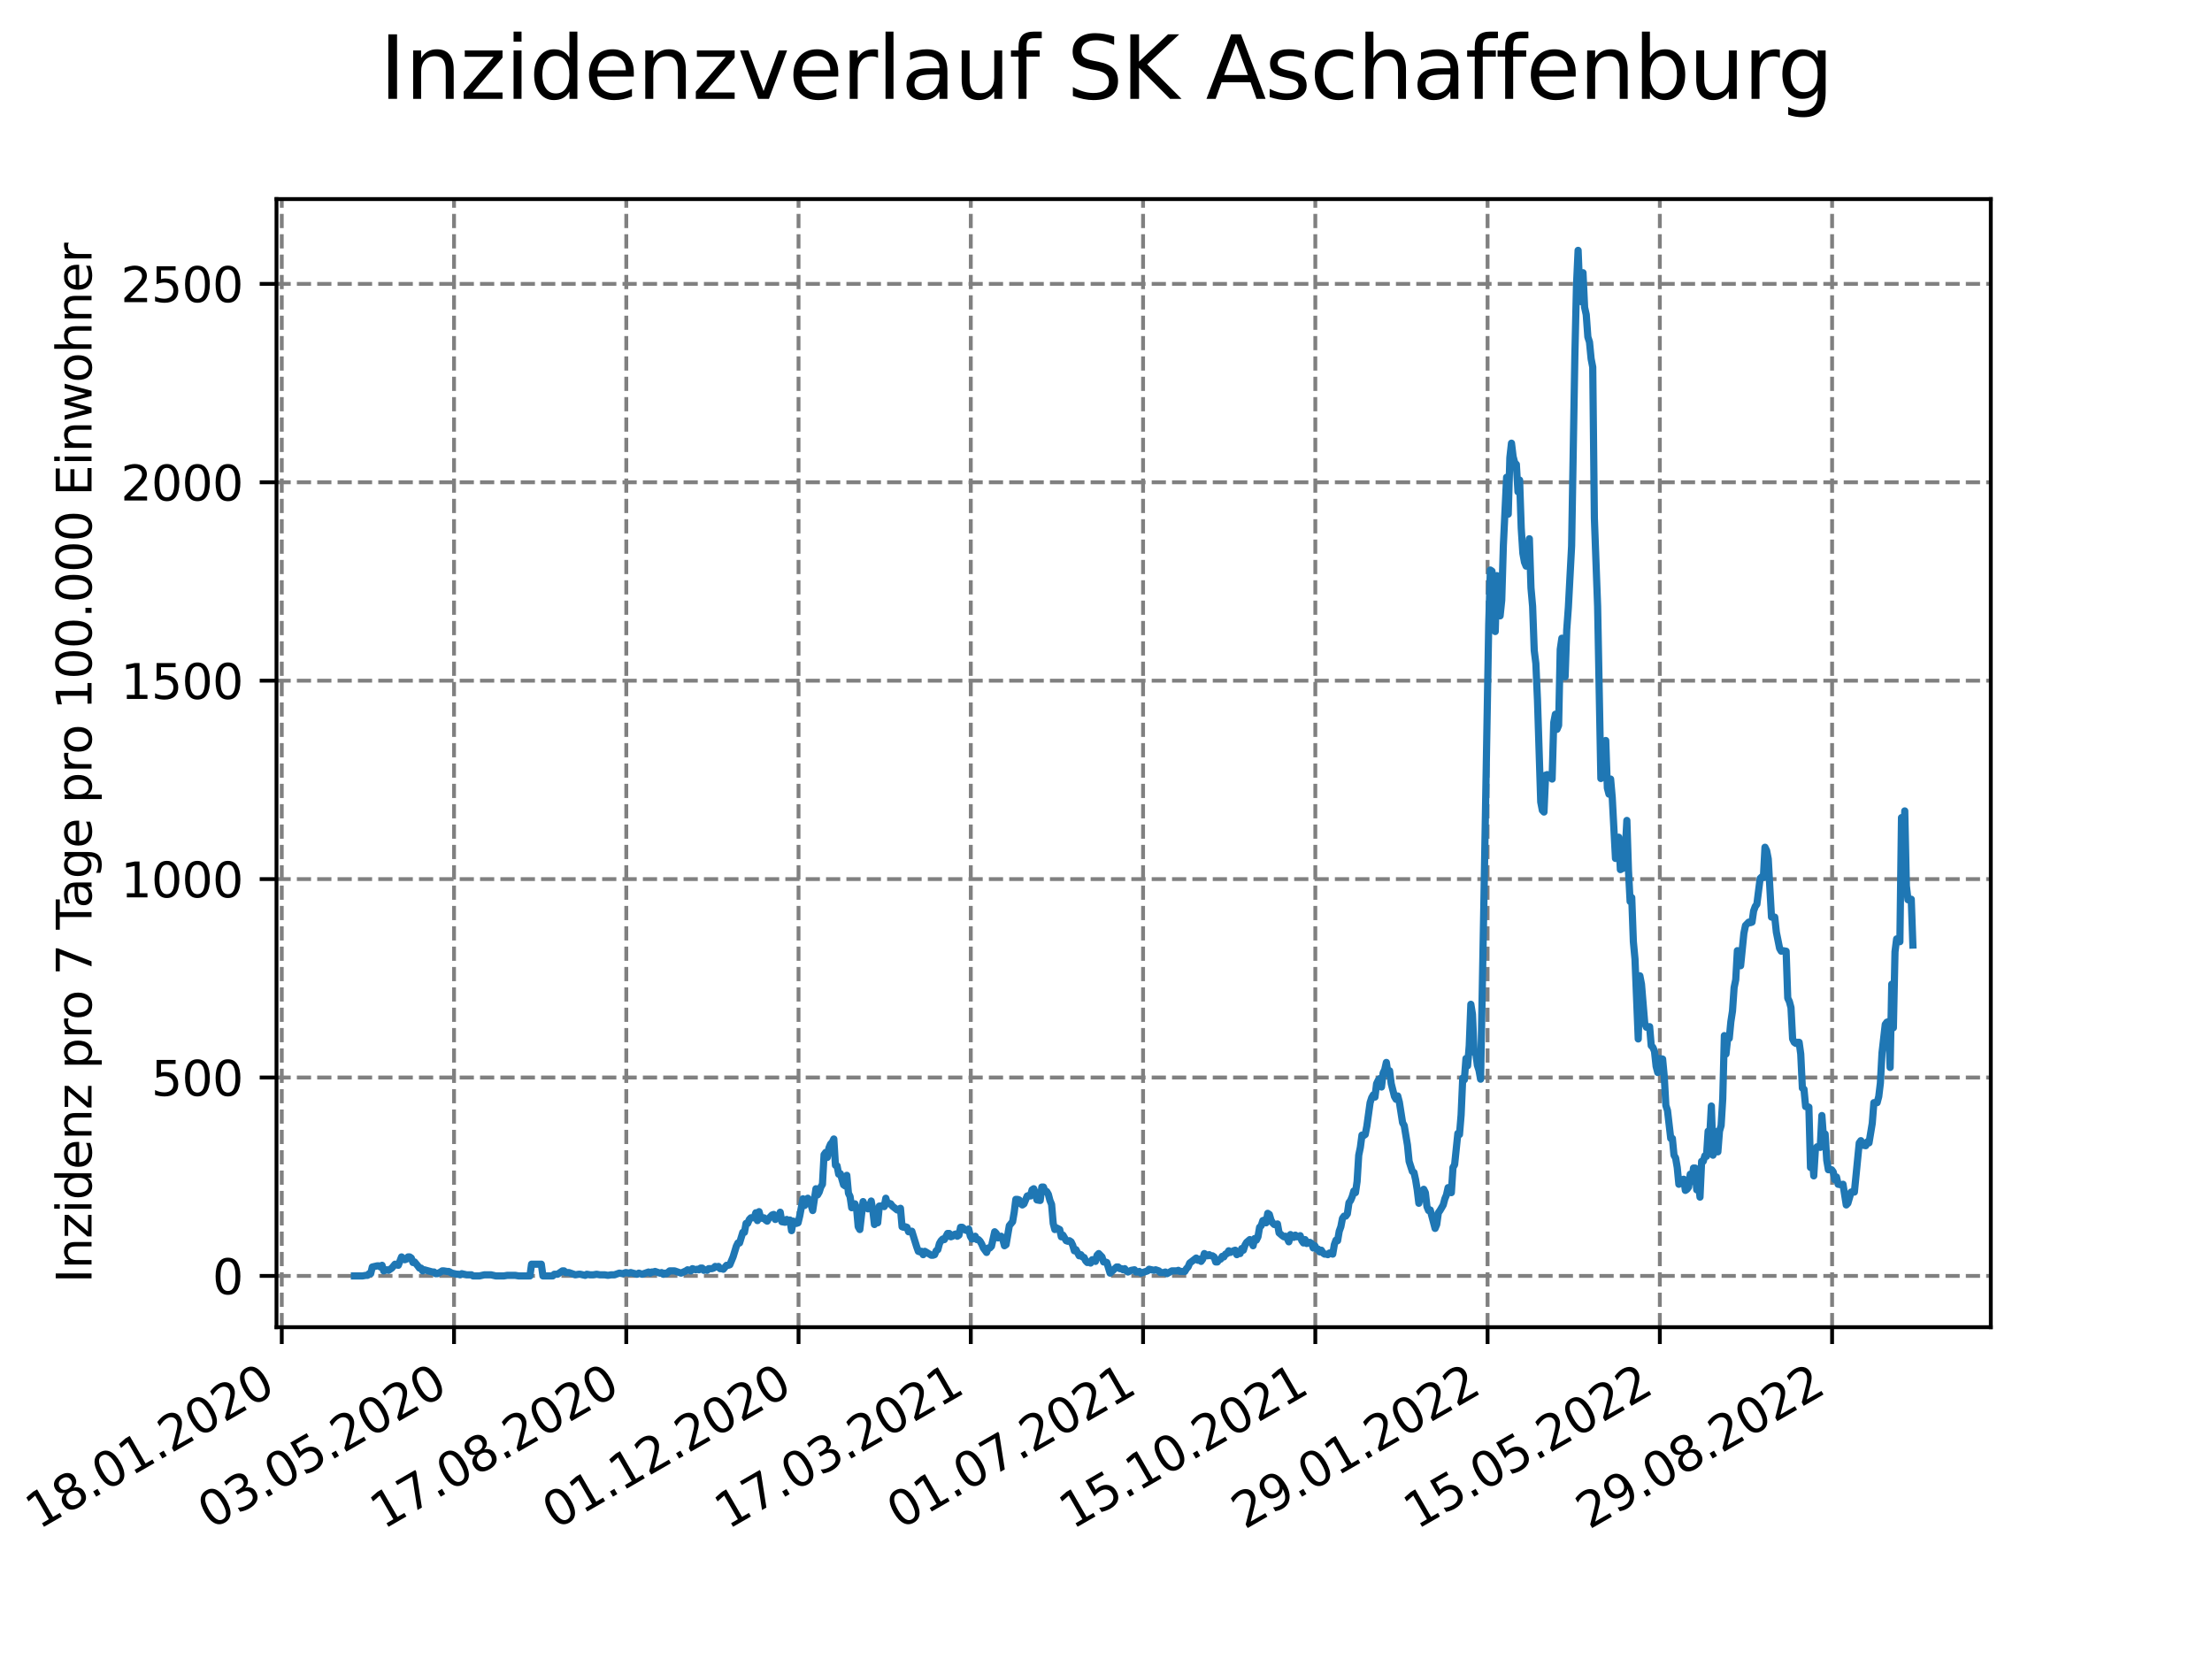 <?xml version="1.0" encoding="utf-8" standalone="no"?>
<!DOCTYPE svg PUBLIC "-//W3C//DTD SVG 1.1//EN"
  "http://www.w3.org/Graphics/SVG/1.1/DTD/svg11.dtd">
<svg xmlns:xlink="http://www.w3.org/1999/xlink" width="460.8pt" height="345.6pt" viewBox="0 0 460.8 345.6" xmlns="http://www.w3.org/2000/svg" version="1.1">
 <defs>
  <style type="text/css">*{stroke-linejoin: round; stroke-linecap: butt}</style>
 </defs>
 <g id="figure_1">
  <g id="patch_1">
   <path d="M 0 345.6 
L 460.8 345.6 
L 460.8 0 
L 0 0 
z
" style="fill: #ffffff"/>
  </g>
  <g id="axes_1">
   <g id="patch_2">
    <path d="M 57.6 276.48 
L 414.72 276.48 
L 414.72 41.472 
L 57.6 41.472 
z
" style="fill: #ffffff"/>
   </g>
   <g id="matplotlib.axis_1">
    <g id="xtick_1">
     <g id="line2d_1">
      <path d="M 58.697 276.48 
L 58.697 41.472 
" clip-path="url(#p99870e8b74)" style="fill: none; stroke-dasharray: 2.96,1.28; stroke-dashoffset: 0; stroke: #808080; stroke-width: 0.8"/>
     </g>
     <g id="line2d_2">
      <defs>
       <path id="m0e6bc6c658" d="M 0 0 
L 0 3.5 
" style="stroke: #000000; stroke-width: 0.8"/>
      </defs>
      <g>
       <use xlink:href="#m0e6bc6c658" x="58.697" y="276.48" style="stroke: #000000; stroke-width: 0.8"/>
      </g>
     </g>
     <g id="text_1">
      <!-- 18.01.2020 -->
      <g transform="translate(8.072 318.689) rotate(-30) scale(0.1 -0.1)">
       <defs>
        <path id="DejaVuSans-31" d="M 794 531 
L 1825 531 
L 1825 4091 
L 703 3866 
L 703 4441 
L 1819 4666 
L 2450 4666 
L 2450 531 
L 3481 531 
L 3481 0 
L 794 0 
L 794 531 
z
" transform="scale(0.016)"/>
        <path id="DejaVuSans-38" d="M 2034 2216 
Q 1584 2216 1326 1975 
Q 1069 1734 1069 1313 
Q 1069 891 1326 650 
Q 1584 409 2034 409 
Q 2484 409 2743 651 
Q 3003 894 3003 1313 
Q 3003 1734 2745 1975 
Q 2488 2216 2034 2216 
z
M 1403 2484 
Q 997 2584 770 2862 
Q 544 3141 544 3541 
Q 544 4100 942 4425 
Q 1341 4750 2034 4750 
Q 2731 4750 3128 4425 
Q 3525 4100 3525 3541 
Q 3525 3141 3298 2862 
Q 3072 2584 2669 2484 
Q 3125 2378 3379 2068 
Q 3634 1759 3634 1313 
Q 3634 634 3220 271 
Q 2806 -91 2034 -91 
Q 1263 -91 848 271 
Q 434 634 434 1313 
Q 434 1759 690 2068 
Q 947 2378 1403 2484 
z
M 1172 3481 
Q 1172 3119 1398 2916 
Q 1625 2713 2034 2713 
Q 2441 2713 2670 2916 
Q 2900 3119 2900 3481 
Q 2900 3844 2670 4047 
Q 2441 4250 2034 4250 
Q 1625 4250 1398 4047 
Q 1172 3844 1172 3481 
z
" transform="scale(0.016)"/>
        <path id="DejaVuSans-2e" d="M 684 794 
L 1344 794 
L 1344 0 
L 684 0 
L 684 794 
z
" transform="scale(0.016)"/>
        <path id="DejaVuSans-30" d="M 2034 4250 
Q 1547 4250 1301 3770 
Q 1056 3291 1056 2328 
Q 1056 1369 1301 889 
Q 1547 409 2034 409 
Q 2525 409 2770 889 
Q 3016 1369 3016 2328 
Q 3016 3291 2770 3770 
Q 2525 4250 2034 4250 
z
M 2034 4750 
Q 2819 4750 3233 4129 
Q 3647 3509 3647 2328 
Q 3647 1150 3233 529 
Q 2819 -91 2034 -91 
Q 1250 -91 836 529 
Q 422 1150 422 2328 
Q 422 3509 836 4129 
Q 1250 4750 2034 4750 
z
" transform="scale(0.016)"/>
        <path id="DejaVuSans-32" d="M 1228 531 
L 3431 531 
L 3431 0 
L 469 0 
L 469 531 
Q 828 903 1448 1529 
Q 2069 2156 2228 2338 
Q 2531 2678 2651 2914 
Q 2772 3150 2772 3378 
Q 2772 3750 2511 3984 
Q 2250 4219 1831 4219 
Q 1534 4219 1204 4116 
Q 875 4013 500 3803 
L 500 4441 
Q 881 4594 1212 4672 
Q 1544 4750 1819 4750 
Q 2544 4750 2975 4387 
Q 3406 4025 3406 3419 
Q 3406 3131 3298 2873 
Q 3191 2616 2906 2266 
Q 2828 2175 2409 1742 
Q 1991 1309 1228 531 
z
" transform="scale(0.016)"/>
       </defs>
       <use xlink:href="#DejaVuSans-31"/>
       <use xlink:href="#DejaVuSans-38" x="63.623"/>
       <use xlink:href="#DejaVuSans-2e" x="127.246"/>
       <use xlink:href="#DejaVuSans-30" x="159.033"/>
       <use xlink:href="#DejaVuSans-31" x="222.656"/>
       <use xlink:href="#DejaVuSans-2e" x="286.279"/>
       <use xlink:href="#DejaVuSans-32" x="318.066"/>
       <use xlink:href="#DejaVuSans-30" x="381.689"/>
       <use xlink:href="#DejaVuSans-32" x="445.312"/>
       <use xlink:href="#DejaVuSans-30" x="508.936"/>
      </g>
     </g>
    </g>
    <g id="xtick_2">
     <g id="line2d_3">
      <path d="M 94.582 276.48 
L 94.582 41.472 
" clip-path="url(#p99870e8b74)" style="fill: none; stroke-dasharray: 2.96,1.28; stroke-dashoffset: 0; stroke: #808080; stroke-width: 0.8"/>
     </g>
     <g id="line2d_4">
      <g>
       <use xlink:href="#m0e6bc6c658" x="94.582" y="276.48" style="stroke: #000000; stroke-width: 0.8"/>
      </g>
     </g>
     <g id="text_2">
      <!-- 03.05.2020 -->
      <g transform="translate(43.957 318.689) rotate(-30) scale(0.1 -0.1)">
       <defs>
        <path id="DejaVuSans-33" d="M 2597 2516 
Q 3050 2419 3304 2112 
Q 3559 1806 3559 1356 
Q 3559 666 3084 287 
Q 2609 -91 1734 -91 
Q 1441 -91 1130 -33 
Q 819 25 488 141 
L 488 750 
Q 750 597 1062 519 
Q 1375 441 1716 441 
Q 2309 441 2620 675 
Q 2931 909 2931 1356 
Q 2931 1769 2642 2001 
Q 2353 2234 1838 2234 
L 1294 2234 
L 1294 2753 
L 1863 2753 
Q 2328 2753 2575 2939 
Q 2822 3125 2822 3475 
Q 2822 3834 2567 4026 
Q 2313 4219 1838 4219 
Q 1578 4219 1281 4162 
Q 984 4106 628 3988 
L 628 4550 
Q 988 4650 1302 4700 
Q 1616 4750 1894 4750 
Q 2613 4750 3031 4423 
Q 3450 4097 3450 3541 
Q 3450 3153 3228 2886 
Q 3006 2619 2597 2516 
z
" transform="scale(0.016)"/>
        <path id="DejaVuSans-35" d="M 691 4666 
L 3169 4666 
L 3169 4134 
L 1269 4134 
L 1269 2991 
Q 1406 3038 1543 3061 
Q 1681 3084 1819 3084 
Q 2600 3084 3056 2656 
Q 3513 2228 3513 1497 
Q 3513 744 3044 326 
Q 2575 -91 1722 -91 
Q 1428 -91 1123 -41 
Q 819 9 494 109 
L 494 744 
Q 775 591 1075 516 
Q 1375 441 1709 441 
Q 2250 441 2565 725 
Q 2881 1009 2881 1497 
Q 2881 1984 2565 2268 
Q 2250 2553 1709 2553 
Q 1456 2553 1204 2497 
Q 953 2441 691 2322 
L 691 4666 
z
" transform="scale(0.016)"/>
       </defs>
       <use xlink:href="#DejaVuSans-30"/>
       <use xlink:href="#DejaVuSans-33" x="63.623"/>
       <use xlink:href="#DejaVuSans-2e" x="127.246"/>
       <use xlink:href="#DejaVuSans-30" x="159.033"/>
       <use xlink:href="#DejaVuSans-35" x="222.656"/>
       <use xlink:href="#DejaVuSans-2e" x="286.279"/>
       <use xlink:href="#DejaVuSans-32" x="318.066"/>
       <use xlink:href="#DejaVuSans-30" x="381.689"/>
       <use xlink:href="#DejaVuSans-32" x="445.312"/>
       <use xlink:href="#DejaVuSans-30" x="508.936"/>
      </g>
     </g>
    </g>
    <g id="xtick_3">
     <g id="line2d_5">
      <path d="M 130.467 276.48 
L 130.467 41.472 
" clip-path="url(#p99870e8b74)" style="fill: none; stroke-dasharray: 2.96,1.28; stroke-dashoffset: 0; stroke: #808080; stroke-width: 0.8"/>
     </g>
     <g id="line2d_6">
      <g>
       <use xlink:href="#m0e6bc6c658" x="130.467" y="276.48" style="stroke: #000000; stroke-width: 0.8"/>
      </g>
     </g>
     <g id="text_3">
      <!-- 17.08.2020 -->
      <g transform="translate(79.842 318.689) rotate(-30) scale(0.1 -0.1)">
       <defs>
        <path id="DejaVuSans-37" d="M 525 4666 
L 3525 4666 
L 3525 4397 
L 1831 0 
L 1172 0 
L 2766 4134 
L 525 4134 
L 525 4666 
z
" transform="scale(0.016)"/>
       </defs>
       <use xlink:href="#DejaVuSans-31"/>
       <use xlink:href="#DejaVuSans-37" x="63.623"/>
       <use xlink:href="#DejaVuSans-2e" x="127.246"/>
       <use xlink:href="#DejaVuSans-30" x="159.033"/>
       <use xlink:href="#DejaVuSans-38" x="222.656"/>
       <use xlink:href="#DejaVuSans-2e" x="286.279"/>
       <use xlink:href="#DejaVuSans-32" x="318.066"/>
       <use xlink:href="#DejaVuSans-30" x="381.689"/>
       <use xlink:href="#DejaVuSans-32" x="445.312"/>
       <use xlink:href="#DejaVuSans-30" x="508.936"/>
      </g>
     </g>
    </g>
    <g id="xtick_4">
     <g id="line2d_7">
      <path d="M 166.351 276.48 
L 166.351 41.472 
" clip-path="url(#p99870e8b74)" style="fill: none; stroke-dasharray: 2.96,1.28; stroke-dashoffset: 0; stroke: #808080; stroke-width: 0.8"/>
     </g>
     <g id="line2d_8">
      <g>
       <use xlink:href="#m0e6bc6c658" x="166.351" y="276.48" style="stroke: #000000; stroke-width: 0.8"/>
      </g>
     </g>
     <g id="text_4">
      <!-- 01.12.2020 -->
      <g transform="translate(115.726 318.689) rotate(-30) scale(0.1 -0.1)">
       <use xlink:href="#DejaVuSans-30"/>
       <use xlink:href="#DejaVuSans-31" x="63.623"/>
       <use xlink:href="#DejaVuSans-2e" x="127.246"/>
       <use xlink:href="#DejaVuSans-31" x="159.033"/>
       <use xlink:href="#DejaVuSans-32" x="222.656"/>
       <use xlink:href="#DejaVuSans-2e" x="286.279"/>
       <use xlink:href="#DejaVuSans-32" x="318.066"/>
       <use xlink:href="#DejaVuSans-30" x="381.689"/>
       <use xlink:href="#DejaVuSans-32" x="445.312"/>
       <use xlink:href="#DejaVuSans-30" x="508.936"/>
      </g>
     </g>
    </g>
    <g id="xtick_5">
     <g id="line2d_9">
      <path d="M 202.236 276.48 
L 202.236 41.472 
" clip-path="url(#p99870e8b74)" style="fill: none; stroke-dasharray: 2.96,1.28; stroke-dashoffset: 0; stroke: #808080; stroke-width: 0.8"/>
     </g>
     <g id="line2d_10">
      <g>
       <use xlink:href="#m0e6bc6c658" x="202.236" y="276.48" style="stroke: #000000; stroke-width: 0.8"/>
      </g>
     </g>
     <g id="text_5">
      <!-- 17.03.2021 -->
      <g transform="translate(151.611 318.689) rotate(-30) scale(0.1 -0.1)">
       <use xlink:href="#DejaVuSans-31"/>
       <use xlink:href="#DejaVuSans-37" x="63.623"/>
       <use xlink:href="#DejaVuSans-2e" x="127.246"/>
       <use xlink:href="#DejaVuSans-30" x="159.033"/>
       <use xlink:href="#DejaVuSans-33" x="222.656"/>
       <use xlink:href="#DejaVuSans-2e" x="286.279"/>
       <use xlink:href="#DejaVuSans-32" x="318.066"/>
       <use xlink:href="#DejaVuSans-30" x="381.689"/>
       <use xlink:href="#DejaVuSans-32" x="445.312"/>
       <use xlink:href="#DejaVuSans-31" x="508.936"/>
      </g>
     </g>
    </g>
    <g id="xtick_6">
     <g id="line2d_11">
      <path d="M 238.121 276.48 
L 238.121 41.472 
" clip-path="url(#p99870e8b74)" style="fill: none; stroke-dasharray: 2.96,1.28; stroke-dashoffset: 0; stroke: #808080; stroke-width: 0.8"/>
     </g>
     <g id="line2d_12">
      <g>
       <use xlink:href="#m0e6bc6c658" x="238.121" y="276.48" style="stroke: #000000; stroke-width: 0.8"/>
      </g>
     </g>
     <g id="text_6">
      <!-- 01.07.2021 -->
      <g transform="translate(187.495 318.689) rotate(-30) scale(0.1 -0.1)">
       <use xlink:href="#DejaVuSans-30"/>
       <use xlink:href="#DejaVuSans-31" x="63.623"/>
       <use xlink:href="#DejaVuSans-2e" x="127.246"/>
       <use xlink:href="#DejaVuSans-30" x="159.033"/>
       <use xlink:href="#DejaVuSans-37" x="222.656"/>
       <use xlink:href="#DejaVuSans-2e" x="286.279"/>
       <use xlink:href="#DejaVuSans-32" x="318.066"/>
       <use xlink:href="#DejaVuSans-30" x="381.689"/>
       <use xlink:href="#DejaVuSans-32" x="445.312"/>
       <use xlink:href="#DejaVuSans-31" x="508.936"/>
      </g>
     </g>
    </g>
    <g id="xtick_7">
     <g id="line2d_13">
      <path d="M 274.005 276.48 
L 274.005 41.472 
" clip-path="url(#p99870e8b74)" style="fill: none; stroke-dasharray: 2.96,1.28; stroke-dashoffset: 0; stroke: #808080; stroke-width: 0.8"/>
     </g>
     <g id="line2d_14">
      <g>
       <use xlink:href="#m0e6bc6c658" x="274.005" y="276.48" style="stroke: #000000; stroke-width: 0.8"/>
      </g>
     </g>
     <g id="text_7">
      <!-- 15.10.2021 -->
      <g transform="translate(223.38 318.689) rotate(-30) scale(0.1 -0.1)">
       <use xlink:href="#DejaVuSans-31"/>
       <use xlink:href="#DejaVuSans-35" x="63.623"/>
       <use xlink:href="#DejaVuSans-2e" x="127.246"/>
       <use xlink:href="#DejaVuSans-31" x="159.033"/>
       <use xlink:href="#DejaVuSans-30" x="222.656"/>
       <use xlink:href="#DejaVuSans-2e" x="286.279"/>
       <use xlink:href="#DejaVuSans-32" x="318.066"/>
       <use xlink:href="#DejaVuSans-30" x="381.689"/>
       <use xlink:href="#DejaVuSans-32" x="445.312"/>
       <use xlink:href="#DejaVuSans-31" x="508.936"/>
      </g>
     </g>
    </g>
    <g id="xtick_8">
     <g id="line2d_15">
      <path d="M 309.89 276.48 
L 309.89 41.472 
" clip-path="url(#p99870e8b74)" style="fill: none; stroke-dasharray: 2.96,1.28; stroke-dashoffset: 0; stroke: #808080; stroke-width: 0.8"/>
     </g>
     <g id="line2d_16">
      <g>
       <use xlink:href="#m0e6bc6c658" x="309.89" y="276.48" style="stroke: #000000; stroke-width: 0.8"/>
      </g>
     </g>
     <g id="text_8">
      <!-- 29.01.2022 -->
      <g transform="translate(259.265 318.689) rotate(-30) scale(0.1 -0.1)">
       <defs>
        <path id="DejaVuSans-39" d="M 703 97 
L 703 672 
Q 941 559 1184 500 
Q 1428 441 1663 441 
Q 2288 441 2617 861 
Q 2947 1281 2994 2138 
Q 2813 1869 2534 1725 
Q 2256 1581 1919 1581 
Q 1219 1581 811 2004 
Q 403 2428 403 3163 
Q 403 3881 828 4315 
Q 1253 4750 1959 4750 
Q 2769 4750 3195 4129 
Q 3622 3509 3622 2328 
Q 3622 1225 3098 567 
Q 2575 -91 1691 -91 
Q 1453 -91 1209 -44 
Q 966 3 703 97 
z
M 1959 2075 
Q 2384 2075 2632 2365 
Q 2881 2656 2881 3163 
Q 2881 3666 2632 3958 
Q 2384 4250 1959 4250 
Q 1534 4250 1286 3958 
Q 1038 3666 1038 3163 
Q 1038 2656 1286 2365 
Q 1534 2075 1959 2075 
z
" transform="scale(0.016)"/>
       </defs>
       <use xlink:href="#DejaVuSans-32"/>
       <use xlink:href="#DejaVuSans-39" x="63.623"/>
       <use xlink:href="#DejaVuSans-2e" x="127.246"/>
       <use xlink:href="#DejaVuSans-30" x="159.033"/>
       <use xlink:href="#DejaVuSans-31" x="222.656"/>
       <use xlink:href="#DejaVuSans-2e" x="286.279"/>
       <use xlink:href="#DejaVuSans-32" x="318.066"/>
       <use xlink:href="#DejaVuSans-30" x="381.689"/>
       <use xlink:href="#DejaVuSans-32" x="445.312"/>
       <use xlink:href="#DejaVuSans-32" x="508.936"/>
      </g>
     </g>
    </g>
    <g id="xtick_9">
     <g id="line2d_17">
      <path d="M 345.775 276.48 
L 345.775 41.472 
" clip-path="url(#p99870e8b74)" style="fill: none; stroke-dasharray: 2.96,1.28; stroke-dashoffset: 0; stroke: #808080; stroke-width: 0.8"/>
     </g>
     <g id="line2d_18">
      <g>
       <use xlink:href="#m0e6bc6c658" x="345.775" y="276.48" style="stroke: #000000; stroke-width: 0.8"/>
      </g>
     </g>
     <g id="text_9">
      <!-- 15.05.2022 -->
      <g transform="translate(295.149 318.689) rotate(-30) scale(0.1 -0.1)">
       <use xlink:href="#DejaVuSans-31"/>
       <use xlink:href="#DejaVuSans-35" x="63.623"/>
       <use xlink:href="#DejaVuSans-2e" x="127.246"/>
       <use xlink:href="#DejaVuSans-30" x="159.033"/>
       <use xlink:href="#DejaVuSans-35" x="222.656"/>
       <use xlink:href="#DejaVuSans-2e" x="286.279"/>
       <use xlink:href="#DejaVuSans-32" x="318.066"/>
       <use xlink:href="#DejaVuSans-30" x="381.689"/>
       <use xlink:href="#DejaVuSans-32" x="445.312"/>
       <use xlink:href="#DejaVuSans-32" x="508.936"/>
      </g>
     </g>
    </g>
    <g id="xtick_10">
     <g id="line2d_19">
      <path d="M 381.659 276.48 
L 381.659 41.472 
" clip-path="url(#p99870e8b74)" style="fill: none; stroke-dasharray: 2.96,1.28; stroke-dashoffset: 0; stroke: #808080; stroke-width: 0.8"/>
     </g>
     <g id="line2d_20">
      <g>
       <use xlink:href="#m0e6bc6c658" x="381.659" y="276.48" style="stroke: #000000; stroke-width: 0.8"/>
      </g>
     </g>
     <g id="text_10">
      <!-- 29.08.2022 -->
      <g transform="translate(331.034 318.689) rotate(-30) scale(0.1 -0.1)">
       <use xlink:href="#DejaVuSans-32"/>
       <use xlink:href="#DejaVuSans-39" x="63.623"/>
       <use xlink:href="#DejaVuSans-2e" x="127.246"/>
       <use xlink:href="#DejaVuSans-30" x="159.033"/>
       <use xlink:href="#DejaVuSans-38" x="222.656"/>
       <use xlink:href="#DejaVuSans-2e" x="286.279"/>
       <use xlink:href="#DejaVuSans-32" x="318.066"/>
       <use xlink:href="#DejaVuSans-30" x="381.689"/>
       <use xlink:href="#DejaVuSans-32" x="445.312"/>
       <use xlink:href="#DejaVuSans-32" x="508.936"/>
      </g>
     </g>
    </g>
   </g>
   <g id="matplotlib.axis_2">
    <g id="ytick_1">
     <g id="line2d_21">
      <path d="M 57.6 265.798 
L 414.72 265.798 
" clip-path="url(#p99870e8b74)" style="fill: none; stroke-dasharray: 2.96,1.28; stroke-dashoffset: 0; stroke: #808080; stroke-width: 0.8"/>
     </g>
     <g id="line2d_22">
      <defs>
       <path id="ma071c4faf2" d="M 0 0 
L -3.5 0 
" style="stroke: #000000; stroke-width: 0.8"/>
      </defs>
      <g>
       <use xlink:href="#ma071c4faf2" x="57.6" y="265.798" style="stroke: #000000; stroke-width: 0.8"/>
      </g>
     </g>
     <g id="text_11">
      <!-- 0 -->
      <g transform="translate(44.237 269.597) scale(0.1 -0.1)">
       <use xlink:href="#DejaVuSans-30"/>
      </g>
     </g>
    </g>
    <g id="ytick_2">
     <g id="line2d_23">
      <path d="M 57.6 224.465 
L 414.72 224.465 
" clip-path="url(#p99870e8b74)" style="fill: none; stroke-dasharray: 2.96,1.28; stroke-dashoffset: 0; stroke: #808080; stroke-width: 0.8"/>
     </g>
     <g id="line2d_24">
      <g>
       <use xlink:href="#ma071c4faf2" x="57.6" y="224.465" style="stroke: #000000; stroke-width: 0.8"/>
      </g>
     </g>
     <g id="text_12">
      <!-- 500 -->
      <g transform="translate(31.512 228.264) scale(0.1 -0.1)">
       <use xlink:href="#DejaVuSans-35"/>
       <use xlink:href="#DejaVuSans-30" x="63.623"/>
       <use xlink:href="#DejaVuSans-30" x="127.246"/>
      </g>
     </g>
    </g>
    <g id="ytick_3">
     <g id="line2d_25">
      <path d="M 57.6 183.132 
L 414.72 183.132 
" clip-path="url(#p99870e8b74)" style="fill: none; stroke-dasharray: 2.96,1.28; stroke-dashoffset: 0; stroke: #808080; stroke-width: 0.8"/>
     </g>
     <g id="line2d_26">
      <g>
       <use xlink:href="#ma071c4faf2" x="57.6" y="183.132" style="stroke: #000000; stroke-width: 0.8"/>
      </g>
     </g>
     <g id="text_13">
      <!-- 1000 -->
      <g transform="translate(25.15 186.932) scale(0.1 -0.1)">
       <use xlink:href="#DejaVuSans-31"/>
       <use xlink:href="#DejaVuSans-30" x="63.623"/>
       <use xlink:href="#DejaVuSans-30" x="127.246"/>
       <use xlink:href="#DejaVuSans-30" x="190.869"/>
      </g>
     </g>
    </g>
    <g id="ytick_4">
     <g id="line2d_27">
      <path d="M 57.6 141.8 
L 414.72 141.8 
" clip-path="url(#p99870e8b74)" style="fill: none; stroke-dasharray: 2.96,1.28; stroke-dashoffset: 0; stroke: #808080; stroke-width: 0.8"/>
     </g>
     <g id="line2d_28">
      <g>
       <use xlink:href="#ma071c4faf2" x="57.6" y="141.8" style="stroke: #000000; stroke-width: 0.8"/>
      </g>
     </g>
     <g id="text_14">
      <!-- 1500 -->
      <g transform="translate(25.15 145.599) scale(0.1 -0.1)">
       <use xlink:href="#DejaVuSans-31"/>
       <use xlink:href="#DejaVuSans-35" x="63.623"/>
       <use xlink:href="#DejaVuSans-30" x="127.246"/>
       <use xlink:href="#DejaVuSans-30" x="190.869"/>
      </g>
     </g>
    </g>
    <g id="ytick_5">
     <g id="line2d_29">
      <path d="M 57.6 100.467 
L 414.72 100.467 
" clip-path="url(#p99870e8b74)" style="fill: none; stroke-dasharray: 2.96,1.28; stroke-dashoffset: 0; stroke: #808080; stroke-width: 0.8"/>
     </g>
     <g id="line2d_30">
      <g>
       <use xlink:href="#ma071c4faf2" x="57.6" y="100.467" style="stroke: #000000; stroke-width: 0.8"/>
      </g>
     </g>
     <g id="text_15">
      <!-- 2000 -->
      <g transform="translate(25.15 104.266) scale(0.1 -0.1)">
       <use xlink:href="#DejaVuSans-32"/>
       <use xlink:href="#DejaVuSans-30" x="63.623"/>
       <use xlink:href="#DejaVuSans-30" x="127.246"/>
       <use xlink:href="#DejaVuSans-30" x="190.869"/>
      </g>
     </g>
    </g>
    <g id="ytick_6">
     <g id="line2d_31">
      <path d="M 57.6 59.134 
L 414.72 59.134 
" clip-path="url(#p99870e8b74)" style="fill: none; stroke-dasharray: 2.96,1.28; stroke-dashoffset: 0; stroke: #808080; stroke-width: 0.8"/>
     </g>
     <g id="line2d_32">
      <g>
       <use xlink:href="#ma071c4faf2" x="57.6" y="59.134" style="stroke: #000000; stroke-width: 0.8"/>
      </g>
     </g>
     <g id="text_16">
      <!-- 2500 -->
      <g transform="translate(25.15 62.933) scale(0.1 -0.1)">
       <use xlink:href="#DejaVuSans-32"/>
       <use xlink:href="#DejaVuSans-35" x="63.623"/>
       <use xlink:href="#DejaVuSans-30" x="127.246"/>
       <use xlink:href="#DejaVuSans-30" x="190.869"/>
      </g>
     </g>
    </g>
    <g id="text_17">
     <!-- Inzidenz pro 7 Tage pro 100.000 Einwohner -->
     <g transform="translate(19.07 267.301) rotate(-90) scale(0.1 -0.1)">
      <defs>
       <path id="DejaVuSans-49" d="M 628 4666 
L 1259 4666 
L 1259 0 
L 628 0 
L 628 4666 
z
" transform="scale(0.016)"/>
       <path id="DejaVuSans-6e" d="M 3513 2113 
L 3513 0 
L 2938 0 
L 2938 2094 
Q 2938 2591 2744 2837 
Q 2550 3084 2163 3084 
Q 1697 3084 1428 2787 
Q 1159 2491 1159 1978 
L 1159 0 
L 581 0 
L 581 3500 
L 1159 3500 
L 1159 2956 
Q 1366 3272 1645 3428 
Q 1925 3584 2291 3584 
Q 2894 3584 3203 3211 
Q 3513 2838 3513 2113 
z
" transform="scale(0.016)"/>
       <path id="DejaVuSans-7a" d="M 353 3500 
L 3084 3500 
L 3084 2975 
L 922 459 
L 3084 459 
L 3084 0 
L 275 0 
L 275 525 
L 2438 3041 
L 353 3041 
L 353 3500 
z
" transform="scale(0.016)"/>
       <path id="DejaVuSans-69" d="M 603 3500 
L 1178 3500 
L 1178 0 
L 603 0 
L 603 3500 
z
M 603 4863 
L 1178 4863 
L 1178 4134 
L 603 4134 
L 603 4863 
z
" transform="scale(0.016)"/>
       <path id="DejaVuSans-64" d="M 2906 2969 
L 2906 4863 
L 3481 4863 
L 3481 0 
L 2906 0 
L 2906 525 
Q 2725 213 2448 61 
Q 2172 -91 1784 -91 
Q 1150 -91 751 415 
Q 353 922 353 1747 
Q 353 2572 751 3078 
Q 1150 3584 1784 3584 
Q 2172 3584 2448 3432 
Q 2725 3281 2906 2969 
z
M 947 1747 
Q 947 1113 1208 752 
Q 1469 391 1925 391 
Q 2381 391 2643 752 
Q 2906 1113 2906 1747 
Q 2906 2381 2643 2742 
Q 2381 3103 1925 3103 
Q 1469 3103 1208 2742 
Q 947 2381 947 1747 
z
" transform="scale(0.016)"/>
       <path id="DejaVuSans-65" d="M 3597 1894 
L 3597 1613 
L 953 1613 
Q 991 1019 1311 708 
Q 1631 397 2203 397 
Q 2534 397 2845 478 
Q 3156 559 3463 722 
L 3463 178 
Q 3153 47 2828 -22 
Q 2503 -91 2169 -91 
Q 1331 -91 842 396 
Q 353 884 353 1716 
Q 353 2575 817 3079 
Q 1281 3584 2069 3584 
Q 2775 3584 3186 3129 
Q 3597 2675 3597 1894 
z
M 3022 2063 
Q 3016 2534 2758 2815 
Q 2500 3097 2075 3097 
Q 1594 3097 1305 2825 
Q 1016 2553 972 2059 
L 3022 2063 
z
" transform="scale(0.016)"/>
       <path id="DejaVuSans-20" transform="scale(0.016)"/>
       <path id="DejaVuSans-70" d="M 1159 525 
L 1159 -1331 
L 581 -1331 
L 581 3500 
L 1159 3500 
L 1159 2969 
Q 1341 3281 1617 3432 
Q 1894 3584 2278 3584 
Q 2916 3584 3314 3078 
Q 3713 2572 3713 1747 
Q 3713 922 3314 415 
Q 2916 -91 2278 -91 
Q 1894 -91 1617 61 
Q 1341 213 1159 525 
z
M 3116 1747 
Q 3116 2381 2855 2742 
Q 2594 3103 2138 3103 
Q 1681 3103 1420 2742 
Q 1159 2381 1159 1747 
Q 1159 1113 1420 752 
Q 1681 391 2138 391 
Q 2594 391 2855 752 
Q 3116 1113 3116 1747 
z
" transform="scale(0.016)"/>
       <path id="DejaVuSans-72" d="M 2631 2963 
Q 2534 3019 2420 3045 
Q 2306 3072 2169 3072 
Q 1681 3072 1420 2755 
Q 1159 2438 1159 1844 
L 1159 0 
L 581 0 
L 581 3500 
L 1159 3500 
L 1159 2956 
Q 1341 3275 1631 3429 
Q 1922 3584 2338 3584 
Q 2397 3584 2469 3576 
Q 2541 3569 2628 3553 
L 2631 2963 
z
" transform="scale(0.016)"/>
       <path id="DejaVuSans-6f" d="M 1959 3097 
Q 1497 3097 1228 2736 
Q 959 2375 959 1747 
Q 959 1119 1226 758 
Q 1494 397 1959 397 
Q 2419 397 2687 759 
Q 2956 1122 2956 1747 
Q 2956 2369 2687 2733 
Q 2419 3097 1959 3097 
z
M 1959 3584 
Q 2709 3584 3137 3096 
Q 3566 2609 3566 1747 
Q 3566 888 3137 398 
Q 2709 -91 1959 -91 
Q 1206 -91 779 398 
Q 353 888 353 1747 
Q 353 2609 779 3096 
Q 1206 3584 1959 3584 
z
" transform="scale(0.016)"/>
       <path id="DejaVuSans-54" d="M -19 4666 
L 3928 4666 
L 3928 4134 
L 2272 4134 
L 2272 0 
L 1638 0 
L 1638 4134 
L -19 4134 
L -19 4666 
z
" transform="scale(0.016)"/>
       <path id="DejaVuSans-61" d="M 2194 1759 
Q 1497 1759 1228 1600 
Q 959 1441 959 1056 
Q 959 750 1161 570 
Q 1363 391 1709 391 
Q 2188 391 2477 730 
Q 2766 1069 2766 1631 
L 2766 1759 
L 2194 1759 
z
M 3341 1997 
L 3341 0 
L 2766 0 
L 2766 531 
Q 2569 213 2275 61 
Q 1981 -91 1556 -91 
Q 1019 -91 701 211 
Q 384 513 384 1019 
Q 384 1609 779 1909 
Q 1175 2209 1959 2209 
L 2766 2209 
L 2766 2266 
Q 2766 2663 2505 2880 
Q 2244 3097 1772 3097 
Q 1472 3097 1187 3025 
Q 903 2953 641 2809 
L 641 3341 
Q 956 3463 1253 3523 
Q 1550 3584 1831 3584 
Q 2591 3584 2966 3190 
Q 3341 2797 3341 1997 
z
" transform="scale(0.016)"/>
       <path id="DejaVuSans-67" d="M 2906 1791 
Q 2906 2416 2648 2759 
Q 2391 3103 1925 3103 
Q 1463 3103 1205 2759 
Q 947 2416 947 1791 
Q 947 1169 1205 825 
Q 1463 481 1925 481 
Q 2391 481 2648 825 
Q 2906 1169 2906 1791 
z
M 3481 434 
Q 3481 -459 3084 -895 
Q 2688 -1331 1869 -1331 
Q 1566 -1331 1297 -1286 
Q 1028 -1241 775 -1147 
L 775 -588 
Q 1028 -725 1275 -790 
Q 1522 -856 1778 -856 
Q 2344 -856 2625 -561 
Q 2906 -266 2906 331 
L 2906 616 
Q 2728 306 2450 153 
Q 2172 0 1784 0 
Q 1141 0 747 490 
Q 353 981 353 1791 
Q 353 2603 747 3093 
Q 1141 3584 1784 3584 
Q 2172 3584 2450 3431 
Q 2728 3278 2906 2969 
L 2906 3500 
L 3481 3500 
L 3481 434 
z
" transform="scale(0.016)"/>
       <path id="DejaVuSans-45" d="M 628 4666 
L 3578 4666 
L 3578 4134 
L 1259 4134 
L 1259 2753 
L 3481 2753 
L 3481 2222 
L 1259 2222 
L 1259 531 
L 3634 531 
L 3634 0 
L 628 0 
L 628 4666 
z
" transform="scale(0.016)"/>
       <path id="DejaVuSans-77" d="M 269 3500 
L 844 3500 
L 1563 769 
L 2278 3500 
L 2956 3500 
L 3675 769 
L 4391 3500 
L 4966 3500 
L 4050 0 
L 3372 0 
L 2619 2869 
L 1863 0 
L 1184 0 
L 269 3500 
z
" transform="scale(0.016)"/>
       <path id="DejaVuSans-68" d="M 3513 2113 
L 3513 0 
L 2938 0 
L 2938 2094 
Q 2938 2591 2744 2837 
Q 2550 3084 2163 3084 
Q 1697 3084 1428 2787 
Q 1159 2491 1159 1978 
L 1159 0 
L 581 0 
L 581 4863 
L 1159 4863 
L 1159 2956 
Q 1366 3272 1645 3428 
Q 1925 3584 2291 3584 
Q 2894 3584 3203 3211 
Q 3513 2838 3513 2113 
z
" transform="scale(0.016)"/>
      </defs>
      <use xlink:href="#DejaVuSans-49"/>
      <use xlink:href="#DejaVuSans-6e" x="29.492"/>
      <use xlink:href="#DejaVuSans-7a" x="92.871"/>
      <use xlink:href="#DejaVuSans-69" x="145.361"/>
      <use xlink:href="#DejaVuSans-64" x="173.145"/>
      <use xlink:href="#DejaVuSans-65" x="236.621"/>
      <use xlink:href="#DejaVuSans-6e" x="298.145"/>
      <use xlink:href="#DejaVuSans-7a" x="361.523"/>
      <use xlink:href="#DejaVuSans-20" x="414.014"/>
      <use xlink:href="#DejaVuSans-70" x="445.801"/>
      <use xlink:href="#DejaVuSans-72" x="509.277"/>
      <use xlink:href="#DejaVuSans-6f" x="548.141"/>
      <use xlink:href="#DejaVuSans-20" x="609.322"/>
      <use xlink:href="#DejaVuSans-37" x="641.109"/>
      <use xlink:href="#DejaVuSans-20" x="704.732"/>
      <use xlink:href="#DejaVuSans-54" x="736.52"/>
      <use xlink:href="#DejaVuSans-61" x="781.104"/>
      <use xlink:href="#DejaVuSans-67" x="842.383"/>
      <use xlink:href="#DejaVuSans-65" x="905.859"/>
      <use xlink:href="#DejaVuSans-20" x="967.383"/>
      <use xlink:href="#DejaVuSans-70" x="999.17"/>
      <use xlink:href="#DejaVuSans-72" x="1062.646"/>
      <use xlink:href="#DejaVuSans-6f" x="1101.51"/>
      <use xlink:href="#DejaVuSans-20" x="1162.691"/>
      <use xlink:href="#DejaVuSans-31" x="1194.479"/>
      <use xlink:href="#DejaVuSans-30" x="1258.102"/>
      <use xlink:href="#DejaVuSans-30" x="1321.725"/>
      <use xlink:href="#DejaVuSans-2e" x="1385.348"/>
      <use xlink:href="#DejaVuSans-30" x="1417.135"/>
      <use xlink:href="#DejaVuSans-30" x="1480.758"/>
      <use xlink:href="#DejaVuSans-30" x="1544.381"/>
      <use xlink:href="#DejaVuSans-20" x="1608.004"/>
      <use xlink:href="#DejaVuSans-45" x="1639.791"/>
      <use xlink:href="#DejaVuSans-69" x="1702.975"/>
      <use xlink:href="#DejaVuSans-6e" x="1730.758"/>
      <use xlink:href="#DejaVuSans-77" x="1794.137"/>
      <use xlink:href="#DejaVuSans-6f" x="1875.924"/>
      <use xlink:href="#DejaVuSans-68" x="1937.105"/>
      <use xlink:href="#DejaVuSans-6e" x="2000.484"/>
      <use xlink:href="#DejaVuSans-65" x="2063.863"/>
      <use xlink:href="#DejaVuSans-72" x="2125.387"/>
     </g>
    </g>
   </g>
   <g id="line2d_33">
    <path d="M 73.833 265.798 
L 75.525 265.798 
L 76.202 265.681 
L 76.541 265.681 
L 76.88 265.332 
L 77.218 265.332 
L 77.557 263.935 
L 78.572 263.702 
L 78.911 263.702 
L 79.249 263.935 
L 79.588 263.586 
L 79.926 264.75 
L 80.603 264.517 
L 80.942 264.634 
L 81.619 264.168 
L 82.296 263.353 
L 82.973 263.586 
L 83.65 261.839 
L 84.327 262.421 
L 84.666 262.305 
L 85.004 261.839 
L 85.343 261.839 
L 85.681 262.072 
L 86.02 263.004 
L 86.359 262.887 
L 87.036 263.702 
L 87.374 264.168 
L 87.713 264.168 
L 88.051 264.75 
L 88.39 264.517 
L 90.082 264.983 
L 90.421 264.983 
L 90.759 265.332 
L 91.098 265.332 
L 91.775 264.983 
L 92.114 264.75 
L 92.452 264.75 
L 93.129 264.866 
L 93.468 264.866 
L 94.145 265.216 
L 95.16 265.449 
L 95.499 265.449 
L 95.837 265.565 
L 96.176 265.332 
L 97.192 265.565 
L 98.207 265.565 
L 98.546 265.798 
L 99.9 265.798 
L 100.915 265.565 
L 102.27 265.565 
L 103.285 265.798 
L 104.978 265.798 
L 105.655 265.681 
L 107.348 265.681 
L 108.025 265.798 
L 110.394 265.798 
L 110.733 263.353 
L 112.764 263.353 
L 113.103 265.798 
L 115.134 265.798 
L 115.472 265.449 
L 116.15 265.449 
L 117.165 264.75 
L 117.504 264.75 
L 117.842 265.099 
L 118.519 265.099 
L 119.873 265.565 
L 120.55 265.449 
L 120.889 265.449 
L 121.905 265.681 
L 122.243 265.449 
L 122.92 265.565 
L 123.597 265.565 
L 124.274 265.449 
L 124.951 265.565 
L 125.967 265.565 
L 126.644 265.681 
L 127.321 265.565 
L 127.998 265.565 
L 129.014 265.216 
L 129.691 265.332 
L 130.368 265.099 
L 131.045 265.216 
L 131.384 265.099 
L 132.738 265.449 
L 133.076 265.216 
L 133.753 265.449 
L 135.107 264.983 
L 135.446 265.216 
L 135.785 264.983 
L 136.123 264.983 
L 136.462 264.866 
L 137.477 265.216 
L 137.816 265.099 
L 138.154 265.449 
L 138.493 265.216 
L 138.831 265.332 
L 139.508 264.75 
L 140.524 264.75 
L 141.878 265.216 
L 142.894 264.75 
L 143.232 264.517 
L 143.909 264.75 
L 144.248 264.284 
L 144.925 264.517 
L 145.263 264.401 
L 145.602 264.517 
L 145.941 264.168 
L 146.279 264.168 
L 146.618 264.634 
L 146.956 264.517 
L 147.295 264.634 
L 147.633 264.284 
L 148.31 264.284 
L 148.649 264.168 
L 148.987 263.819 
L 149.326 263.935 
L 149.664 263.819 
L 150.003 264.284 
L 150.342 264.284 
L 150.68 264.401 
L 151.357 263.586 
L 151.696 263.586 
L 152.034 263.469 
L 152.711 261.839 
L 153.388 259.627 
L 153.727 258.929 
L 154.065 258.929 
L 154.742 256.717 
L 155.081 256.717 
L 155.42 254.854 
L 155.758 254.854 
L 156.097 254.039 
L 156.435 253.689 
L 157.112 253.689 
L 157.451 252.642 
L 157.789 254.272 
L 158.128 252.409 
L 158.466 253.689 
L 158.805 253.806 
L 159.143 253.689 
L 159.482 254.155 
L 159.82 254.388 
L 160.159 253.806 
L 160.836 253.107 
L 161.175 252.991 
L 161.513 254.039 
L 161.852 253.224 
L 162.19 253.689 
L 162.529 252.525 
L 162.867 254.504 
L 163.544 254.621 
L 163.883 254.039 
L 164.221 254.388 
L 164.56 254.155 
L 164.898 256.367 
L 165.237 254.388 
L 165.576 254.504 
L 165.914 254.854 
L 166.253 254.737 
L 166.591 253.34 
L 167.268 249.731 
L 167.607 251.128 
L 167.945 249.847 
L 168.284 249.614 
L 168.622 250.197 
L 168.961 251.012 
L 169.299 252.176 
L 169.977 247.635 
L 170.315 248.916 
L 170.654 248.334 
L 170.992 247.286 
L 171.331 246.704 
L 171.669 240.533 
L 172.008 240.067 
L 172.346 241.115 
L 172.685 239.136 
L 173.023 238.321 
L 173.362 237.972 
L 173.7 237.273 
L 174.039 242.745 
L 174.377 242.862 
L 174.716 244.608 
L 175.055 244.492 
L 175.732 246.82 
L 176.07 247.053 
L 176.409 244.841 
L 176.747 248.567 
L 177.086 249.265 
L 177.424 251.594 
L 177.763 250.895 
L 178.101 250.779 
L 178.44 251.71 
L 178.778 255.552 
L 179.117 256.134 
L 179.794 250.313 
L 180.133 251.244 
L 180.471 251.012 
L 180.81 251.827 
L 181.148 251.477 
L 181.487 250.197 
L 181.825 252.176 
L 182.164 255.087 
L 182.502 254.039 
L 182.841 254.737 
L 183.179 251.244 
L 183.518 251.244 
L 183.856 251.128 
L 184.195 251.361 
L 184.533 249.614 
L 184.872 250.779 
L 185.211 250.662 
L 185.549 250.779 
L 185.888 251.244 
L 186.903 252.059 
L 187.58 251.71 
L 187.919 255.552 
L 188.257 255.669 
L 188.596 255.552 
L 188.934 255.669 
L 189.273 256.6 
L 189.612 256.6 
L 189.95 256.484 
L 190.966 259.744 
L 191.304 260.675 
L 191.643 260.791 
L 191.981 260.675 
L 192.32 261.374 
L 192.658 260.675 
L 194.012 261.49 
L 194.351 261.49 
L 194.69 261.374 
L 195.028 260.559 
L 195.367 260.326 
L 195.705 259.045 
L 196.044 258.463 
L 196.382 258.114 
L 196.721 258.23 
L 197.398 256.949 
L 197.736 256.949 
L 198.075 257.648 
L 198.413 257.531 
L 198.752 257.182 
L 199.09 257.066 
L 199.429 257.531 
L 199.768 257.299 
L 200.106 255.669 
L 200.445 255.669 
L 201.122 256.251 
L 201.46 256.367 
L 201.799 256.018 
L 202.137 257.531 
L 202.476 258.114 
L 202.814 257.997 
L 203.153 257.531 
L 203.491 258.23 
L 203.83 258.23 
L 204.168 258.579 
L 204.507 259.161 
L 204.846 259.976 
L 205.523 260.908 
L 205.861 259.976 
L 206.2 259.976 
L 206.538 259.627 
L 207.215 256.6 
L 207.554 256.949 
L 207.892 257.881 
L 208.569 257.531 
L 208.908 258.23 
L 209.247 259.511 
L 209.585 259.278 
L 210.262 255.319 
L 210.939 254.504 
L 211.278 252.525 
L 211.616 249.847 
L 211.955 249.847 
L 212.293 249.964 
L 212.632 250.779 
L 212.97 251.012 
L 213.309 250.779 
L 213.986 249.149 
L 214.325 249.032 
L 214.663 249.149 
L 215.002 247.868 
L 215.34 247.635 
L 215.679 248.45 
L 216.017 249.964 
L 216.694 250.08 
L 217.033 247.286 
L 217.371 247.286 
L 217.71 248.217 
L 218.048 248.217 
L 218.387 248.799 
L 218.725 250.08 
L 219.064 250.895 
L 219.403 254.854 
L 219.741 256.134 
L 220.08 255.785 
L 220.757 256.134 
L 221.095 257.648 
L 221.434 257.299 
L 222.111 258.463 
L 222.449 258.579 
L 222.788 258.463 
L 223.126 258.696 
L 223.465 259.394 
L 223.803 260.559 
L 224.142 260.326 
L 224.819 261.606 
L 225.158 261.374 
L 225.496 261.839 
L 225.835 261.956 
L 226.173 262.654 
L 226.512 263.004 
L 226.85 262.887 
L 227.189 263.12 
L 227.527 262.421 
L 227.866 262.421 
L 228.204 262.771 
L 228.543 261.49 
L 228.882 261.141 
L 229.559 261.839 
L 229.897 262.887 
L 230.236 262.887 
L 230.574 263.004 
L 231.251 265.216 
L 232.605 263.935 
L 232.944 263.935 
L 233.282 264.284 
L 233.621 264.284 
L 233.96 264.517 
L 234.298 264.284 
L 234.637 264.75 
L 234.975 264.983 
L 235.652 264.634 
L 236.329 264.517 
L 236.668 264.983 
L 237.006 264.983 
L 237.345 264.866 
L 237.683 265.216 
L 239.038 264.75 
L 239.376 264.401 
L 240.392 264.634 
L 240.73 264.517 
L 241.407 264.75 
L 241.746 265.099 
L 242.423 265.099 
L 242.761 264.983 
L 243.1 265.332 
L 244.116 264.75 
L 245.131 264.75 
L 245.47 264.634 
L 245.808 264.866 
L 246.824 264.866 
L 247.162 264.284 
L 247.501 263.935 
L 247.839 263.12 
L 249.194 262.072 
L 249.532 262.538 
L 249.871 262.305 
L 250.209 262.771 
L 250.548 262.305 
L 250.886 261.141 
L 251.563 261.606 
L 251.902 261.374 
L 252.24 261.606 
L 252.579 261.606 
L 252.917 261.839 
L 253.256 262.887 
L 253.595 262.887 
L 253.933 262.421 
L 254.272 262.305 
L 254.61 261.723 
L 254.949 261.839 
L 255.287 261.257 
L 255.626 261.141 
L 255.964 260.559 
L 256.303 260.908 
L 256.98 260.559 
L 257.318 260.442 
L 257.657 261.374 
L 257.995 261.024 
L 258.334 261.141 
L 258.673 260.093 
L 259.011 260.442 
L 259.35 259.394 
L 259.688 258.812 
L 260.365 258.23 
L 260.704 258.696 
L 261.042 259.511 
L 261.381 257.997 
L 261.719 258.346 
L 262.058 257.648 
L 262.396 255.669 
L 262.735 255.319 
L 263.073 254.272 
L 263.412 254.155 
L 263.751 254.737 
L 264.089 252.758 
L 264.428 252.991 
L 264.766 254.155 
L 265.105 254.737 
L 265.443 255.087 
L 265.782 255.087 
L 266.12 254.97 
L 266.459 256.833 
L 267.136 257.415 
L 267.474 257.648 
L 267.813 257.531 
L 268.152 257.997 
L 268.49 258.696 
L 268.829 257.182 
L 269.167 257.648 
L 269.506 257.764 
L 269.844 257.299 
L 270.183 257.648 
L 270.521 257.648 
L 270.86 257.415 
L 271.198 258.463 
L 271.537 258.929 
L 271.875 258.23 
L 272.214 259.045 
L 272.552 258.812 
L 272.891 258.812 
L 273.23 259.045 
L 273.568 259.976 
L 273.907 259.511 
L 274.245 260.209 
L 274.584 260.209 
L 274.922 260.791 
L 275.261 260.442 
L 275.599 261.024 
L 275.938 261.257 
L 276.276 261.257 
L 276.615 261.374 
L 276.953 261.024 
L 277.63 261.257 
L 277.969 259.278 
L 278.308 258.346 
L 278.646 258.463 
L 278.985 256.484 
L 279.323 255.552 
L 279.662 253.806 
L 280 253.34 
L 280.339 253.34 
L 280.677 252.874 
L 281.016 250.546 
L 281.354 250.08 
L 281.693 249.265 
L 282.031 248.101 
L 282.37 248.45 
L 282.708 246.122 
L 283.047 240.65 
L 283.386 239.02 
L 283.724 236.458 
L 284.063 236.575 
L 284.401 236.342 
L 284.74 234.595 
L 285.417 229.705 
L 285.755 228.658 
L 286.094 228.075 
L 286.432 228.541 
L 286.771 225.747 
L 287.109 225.048 
L 287.448 224.699 
L 287.787 226.445 
L 288.125 223.535 
L 288.464 222.836 
L 288.802 221.323 
L 289.141 223.651 
L 289.479 223.069 
L 289.818 225.747 
L 290.495 228.425 
L 290.833 229.007 
L 291.172 228.308 
L 291.51 229.589 
L 292.187 233.897 
L 292.526 234.479 
L 293.203 238.554 
L 293.542 241.93 
L 294.219 244.026 
L 294.557 244.259 
L 294.896 245.772 
L 295.234 247.868 
L 295.573 250.662 
L 295.911 249.149 
L 296.25 248.916 
L 296.588 247.752 
L 296.927 248.45 
L 297.265 251.361 
L 297.604 252.176 
L 297.943 252.059 
L 298.958 255.902 
L 299.297 255.087 
L 299.635 252.642 
L 299.974 252.176 
L 300.651 251.012 
L 300.989 249.731 
L 301.328 248.916 
L 301.666 247.402 
L 302.005 248.334 
L 302.343 248.45 
L 302.682 243.211 
L 303.021 242.629 
L 303.698 236.109 
L 304.036 236.342 
L 304.375 232.267 
L 304.713 224.583 
L 305.052 224.932 
L 305.39 220.508 
L 305.729 222.021 
L 306.067 217.83 
L 306.406 209.214 
L 306.744 211.31 
L 307.083 219.227 
L 307.422 219.227 
L 307.76 221.905 
L 308.099 222.953 
L 308.437 224.815 
L 309.114 188.374 
L 310.13 130.044 
L 310.468 118.75 
L 310.807 118.983 
L 311.145 128.414 
L 311.484 131.557 
L 311.822 119.915 
L 312.161 125.387 
L 312.5 128.297 
L 312.838 125.038 
L 313.177 113.628 
L 313.854 99.424 
L 314.192 107.108 
L 314.531 95.349 
L 314.869 92.322 
L 315.208 95.116 
L 315.546 96.396 
L 315.885 96.746 
L 316.223 102.451 
L 316.562 100.006 
L 316.9 110.018 
L 317.239 115.258 
L 317.578 117.12 
L 317.916 117.935 
L 318.255 117.819 
L 318.593 112.231 
L 318.932 122.476 
L 319.27 126.318 
L 319.609 135.516 
L 319.947 138.194 
L 320.286 145.878 
L 320.963 167.068 
L 321.301 168.814 
L 321.64 169.163 
L 321.978 161.479 
L 322.317 161.363 
L 322.994 161.945 
L 323.333 162.294 
L 323.671 150.535 
L 324.01 148.789 
L 324.348 151.932 
L 324.687 151.117 
L 325.025 135.283 
L 325.364 132.955 
L 325.702 134.701 
L 326.041 140.988 
L 326.379 131.208 
L 326.718 126.551 
L 327.395 113.744 
L 328.072 74.042 
L 328.411 59.489 
L 328.749 52.154 
L 329.088 60.653 
L 329.426 62.865 
L 329.765 56.811 
L 330.103 64.03 
L 330.442 65.543 
L 330.78 70.2 
L 331.119 71.248 
L 331.457 74.741 
L 331.796 76.487 
L 332.135 107.923 
L 332.812 126.318 
L 333.489 162.178 
L 333.827 157.404 
L 334.166 161.013 
L 334.504 154.261 
L 334.843 164.157 
L 335.181 165.438 
L 335.52 162.294 
L 335.858 166.136 
L 336.535 178.827 
L 336.874 178.71 
L 337.213 174.403 
L 337.551 181.155 
L 338.228 180.806 
L 338.567 177.313 
L 338.905 170.91 
L 339.244 181.388 
L 339.582 187.792 
L 339.921 186.977 
L 340.259 196.174 
L 340.598 199.784 
L 341.275 216.433 
L 341.613 203.276 
L 341.952 205.023 
L 342.629 213.173 
L 342.968 213.988 
L 343.306 213.988 
L 343.645 213.871 
L 343.983 217.83 
L 344.322 218.179 
L 344.66 218.994 
L 344.999 222.138 
L 345.337 223.418 
L 345.676 220.508 
L 346.353 220.624 
L 346.692 224.233 
L 347.03 230.288 
L 347.369 231.335 
L 348.046 237.157 
L 348.384 237.157 
L 348.723 240.65 
L 349.061 241.232 
L 349.4 243.211 
L 349.738 246.704 
L 350.077 246.122 
L 350.415 245.772 
L 350.754 245.656 
L 351.092 247.984 
L 351.431 247.752 
L 351.77 247.286 
L 352.108 244.608 
L 352.447 246.122 
L 352.785 243.327 
L 353.124 243.327 
L 353.462 247.868 
L 353.801 246.122 
L 354.139 249.382 
L 354.478 241.93 
L 354.816 241.93 
L 355.155 240.766 
L 355.493 240.882 
L 355.832 235.643 
L 356.17 236.575 
L 356.509 230.404 
L 356.848 240.65 
L 357.186 235.643 
L 357.525 239.951 
L 357.863 239.951 
L 358.202 235.643 
L 358.54 234.479 
L 358.879 228.89 
L 359.217 215.734 
L 359.556 219.576 
L 359.894 216.433 
L 360.233 216.316 
L 360.571 212.824 
L 360.91 210.611 
L 361.248 205.721 
L 361.587 204.091 
L 361.926 198.037 
L 362.264 201.064 
L 362.603 201.181 
L 363.28 194.428 
L 363.618 192.798 
L 364.295 192.099 
L 364.634 192.216 
L 364.972 192.099 
L 365.311 189.771 
L 365.649 188.84 
L 365.988 188.374 
L 366.665 183.018 
L 367.004 182.669 
L 367.342 182.785 
L 367.681 176.498 
L 368.019 177.197 
L 368.358 178.943 
L 369.035 191.052 
L 369.712 191.052 
L 370.05 194.195 
L 370.727 197.572 
L 371.066 198.154 
L 371.405 198.037 
L 372.082 198.154 
L 372.42 207.934 
L 372.759 208.632 
L 373.097 209.913 
L 373.436 216.433 
L 373.774 217.131 
L 374.113 217.364 
L 374.451 217.131 
L 374.79 217.131 
L 375.128 219.576 
L 375.467 226.678 
L 375.805 226.911 
L 376.144 230.52 
L 376.483 230.52 
L 376.821 230.637 
L 377.16 243.211 
L 377.498 240.184 
L 377.837 244.957 
L 378.175 239.485 
L 378.514 238.903 
L 378.852 238.903 
L 379.191 239.02 
L 379.529 232.383 
L 379.868 237.04 
L 380.206 236.225 
L 380.545 241.697 
L 380.883 243.677 
L 381.561 243.677 
L 381.899 244.142 
L 382.238 245.772 
L 382.576 245.19 
L 382.915 246.704 
L 383.592 246.82 
L 383.93 246.704 
L 384.607 251.012 
L 384.946 250.662 
L 385.623 248.334 
L 385.961 248.217 
L 386.3 248.334 
L 387.316 238.088 
L 387.654 237.622 
L 387.993 238.554 
L 388.67 238.67 
L 389.008 237.855 
L 389.347 238.088 
L 390.024 234.013 
L 390.362 229.705 
L 391.04 229.705 
L 391.378 228.425 
L 391.717 225.63 
L 392.055 219.343 
L 392.732 213.406 
L 393.071 212.94 
L 393.409 212.824 
L 393.748 222.371 
L 394.086 205.023 
L 394.425 214.104 
L 394.763 198.27 
L 395.102 195.592 
L 395.44 196.058 
L 395.779 196.174 
L 396.118 170.328 
L 396.456 182.902 
L 396.795 168.931 
L 397.133 184.532 
L 397.472 187.442 
L 398.149 187.326 
L 398.487 196.873 
L 398.487 196.873 
" clip-path="url(#p99870e8b74)" style="fill: none; stroke: #1f77b4; stroke-width: 1.5; stroke-linecap: square"/>
   </g>
   <g id="patch_3">
    <path d="M 57.6 276.48 
L 57.6 41.472 
" style="fill: none; stroke: #000000; stroke-width: 0.8; stroke-linejoin: miter; stroke-linecap: square"/>
   </g>
   <g id="patch_4">
    <path d="M 414.72 276.48 
L 414.72 41.472 
" style="fill: none; stroke: #000000; stroke-width: 0.8; stroke-linejoin: miter; stroke-linecap: square"/>
   </g>
   <g id="patch_5">
    <path d="M 57.6 276.48 
L 414.72 276.48 
" style="fill: none; stroke: #000000; stroke-width: 0.8; stroke-linejoin: miter; stroke-linecap: square"/>
   </g>
   <g id="patch_6">
    <path d="M 57.6 41.472 
L 414.72 41.472 
" style="fill: none; stroke: #000000; stroke-width: 0.8; stroke-linejoin: miter; stroke-linecap: square"/>
   </g>
  </g>
  <g id="text_18">
   <!-- Inzidenzverlauf SK Aschaffenburg -->
   <g transform="translate(79.086 20.589) scale(0.18 -0.18)">
    <defs>
     <path id="DejaVuSans-76" d="M 191 3500 
L 800 3500 
L 1894 563 
L 2988 3500 
L 3597 3500 
L 2284 0 
L 1503 0 
L 191 3500 
z
" transform="scale(0.016)"/>
     <path id="DejaVuSans-6c" d="M 603 4863 
L 1178 4863 
L 1178 0 
L 603 0 
L 603 4863 
z
" transform="scale(0.016)"/>
     <path id="DejaVuSans-75" d="M 544 1381 
L 544 3500 
L 1119 3500 
L 1119 1403 
Q 1119 906 1312 657 
Q 1506 409 1894 409 
Q 2359 409 2629 706 
Q 2900 1003 2900 1516 
L 2900 3500 
L 3475 3500 
L 3475 0 
L 2900 0 
L 2900 538 
Q 2691 219 2414 64 
Q 2138 -91 1772 -91 
Q 1169 -91 856 284 
Q 544 659 544 1381 
z
M 1991 3584 
L 1991 3584 
z
" transform="scale(0.016)"/>
     <path id="DejaVuSans-66" d="M 2375 4863 
L 2375 4384 
L 1825 4384 
Q 1516 4384 1395 4259 
Q 1275 4134 1275 3809 
L 1275 3500 
L 2222 3500 
L 2222 3053 
L 1275 3053 
L 1275 0 
L 697 0 
L 697 3053 
L 147 3053 
L 147 3500 
L 697 3500 
L 697 3744 
Q 697 4328 969 4595 
Q 1241 4863 1831 4863 
L 2375 4863 
z
" transform="scale(0.016)"/>
     <path id="DejaVuSans-53" d="M 3425 4513 
L 3425 3897 
Q 3066 4069 2747 4153 
Q 2428 4238 2131 4238 
Q 1616 4238 1336 4038 
Q 1056 3838 1056 3469 
Q 1056 3159 1242 3001 
Q 1428 2844 1947 2747 
L 2328 2669 
Q 3034 2534 3370 2195 
Q 3706 1856 3706 1288 
Q 3706 609 3251 259 
Q 2797 -91 1919 -91 
Q 1588 -91 1214 -16 
Q 841 59 441 206 
L 441 856 
Q 825 641 1194 531 
Q 1563 422 1919 422 
Q 2459 422 2753 634 
Q 3047 847 3047 1241 
Q 3047 1584 2836 1778 
Q 2625 1972 2144 2069 
L 1759 2144 
Q 1053 2284 737 2584 
Q 422 2884 422 3419 
Q 422 4038 858 4394 
Q 1294 4750 2059 4750 
Q 2388 4750 2728 4690 
Q 3069 4631 3425 4513 
z
" transform="scale(0.016)"/>
     <path id="DejaVuSans-4b" d="M 628 4666 
L 1259 4666 
L 1259 2694 
L 3353 4666 
L 4166 4666 
L 1850 2491 
L 4331 0 
L 3500 0 
L 1259 2247 
L 1259 0 
L 628 0 
L 628 4666 
z
" transform="scale(0.016)"/>
     <path id="DejaVuSans-41" d="M 2188 4044 
L 1331 1722 
L 3047 1722 
L 2188 4044 
z
M 1831 4666 
L 2547 4666 
L 4325 0 
L 3669 0 
L 3244 1197 
L 1141 1197 
L 716 0 
L 50 0 
L 1831 4666 
z
" transform="scale(0.016)"/>
     <path id="DejaVuSans-73" d="M 2834 3397 
L 2834 2853 
Q 2591 2978 2328 3040 
Q 2066 3103 1784 3103 
Q 1356 3103 1142 2972 
Q 928 2841 928 2578 
Q 928 2378 1081 2264 
Q 1234 2150 1697 2047 
L 1894 2003 
Q 2506 1872 2764 1633 
Q 3022 1394 3022 966 
Q 3022 478 2636 193 
Q 2250 -91 1575 -91 
Q 1294 -91 989 -36 
Q 684 19 347 128 
L 347 722 
Q 666 556 975 473 
Q 1284 391 1588 391 
Q 1994 391 2212 530 
Q 2431 669 2431 922 
Q 2431 1156 2273 1281 
Q 2116 1406 1581 1522 
L 1381 1569 
Q 847 1681 609 1914 
Q 372 2147 372 2553 
Q 372 3047 722 3315 
Q 1072 3584 1716 3584 
Q 2034 3584 2315 3537 
Q 2597 3491 2834 3397 
z
" transform="scale(0.016)"/>
     <path id="DejaVuSans-63" d="M 3122 3366 
L 3122 2828 
Q 2878 2963 2633 3030 
Q 2388 3097 2138 3097 
Q 1578 3097 1268 2742 
Q 959 2388 959 1747 
Q 959 1106 1268 751 
Q 1578 397 2138 397 
Q 2388 397 2633 464 
Q 2878 531 3122 666 
L 3122 134 
Q 2881 22 2623 -34 
Q 2366 -91 2075 -91 
Q 1284 -91 818 406 
Q 353 903 353 1747 
Q 353 2603 823 3093 
Q 1294 3584 2113 3584 
Q 2378 3584 2631 3529 
Q 2884 3475 3122 3366 
z
" transform="scale(0.016)"/>
     <path id="DejaVuSans-62" d="M 3116 1747 
Q 3116 2381 2855 2742 
Q 2594 3103 2138 3103 
Q 1681 3103 1420 2742 
Q 1159 2381 1159 1747 
Q 1159 1113 1420 752 
Q 1681 391 2138 391 
Q 2594 391 2855 752 
Q 3116 1113 3116 1747 
z
M 1159 2969 
Q 1341 3281 1617 3432 
Q 1894 3584 2278 3584 
Q 2916 3584 3314 3078 
Q 3713 2572 3713 1747 
Q 3713 922 3314 415 
Q 2916 -91 2278 -91 
Q 1894 -91 1617 61 
Q 1341 213 1159 525 
L 1159 0 
L 581 0 
L 581 4863 
L 1159 4863 
L 1159 2969 
z
" transform="scale(0.016)"/>
    </defs>
    <use xlink:href="#DejaVuSans-49"/>
    <use xlink:href="#DejaVuSans-6e" x="29.492"/>
    <use xlink:href="#DejaVuSans-7a" x="92.871"/>
    <use xlink:href="#DejaVuSans-69" x="145.361"/>
    <use xlink:href="#DejaVuSans-64" x="173.145"/>
    <use xlink:href="#DejaVuSans-65" x="236.621"/>
    <use xlink:href="#DejaVuSans-6e" x="298.145"/>
    <use xlink:href="#DejaVuSans-7a" x="361.523"/>
    <use xlink:href="#DejaVuSans-76" x="414.014"/>
    <use xlink:href="#DejaVuSans-65" x="473.193"/>
    <use xlink:href="#DejaVuSans-72" x="534.717"/>
    <use xlink:href="#DejaVuSans-6c" x="575.83"/>
    <use xlink:href="#DejaVuSans-61" x="603.613"/>
    <use xlink:href="#DejaVuSans-75" x="664.893"/>
    <use xlink:href="#DejaVuSans-66" x="728.271"/>
    <use xlink:href="#DejaVuSans-20" x="763.477"/>
    <use xlink:href="#DejaVuSans-53" x="795.264"/>
    <use xlink:href="#DejaVuSans-4b" x="858.74"/>
    <use xlink:href="#DejaVuSans-20" x="924.316"/>
    <use xlink:href="#DejaVuSans-41" x="956.104"/>
    <use xlink:href="#DejaVuSans-73" x="1024.512"/>
    <use xlink:href="#DejaVuSans-63" x="1076.611"/>
    <use xlink:href="#DejaVuSans-68" x="1131.592"/>
    <use xlink:href="#DejaVuSans-61" x="1194.971"/>
    <use xlink:href="#DejaVuSans-66" x="1256.25"/>
    <use xlink:href="#DejaVuSans-66" x="1291.455"/>
    <use xlink:href="#DejaVuSans-65" x="1326.66"/>
    <use xlink:href="#DejaVuSans-6e" x="1388.184"/>
    <use xlink:href="#DejaVuSans-62" x="1451.562"/>
    <use xlink:href="#DejaVuSans-75" x="1515.039"/>
    <use xlink:href="#DejaVuSans-72" x="1578.418"/>
    <use xlink:href="#DejaVuSans-67" x="1617.781"/>
   </g>
  </g>
 </g>
 <defs>
  <clipPath id="p99870e8b74">
   <rect x="57.6" y="41.472" width="357.12" height="235.008"/>
  </clipPath>
 </defs>
</svg>
